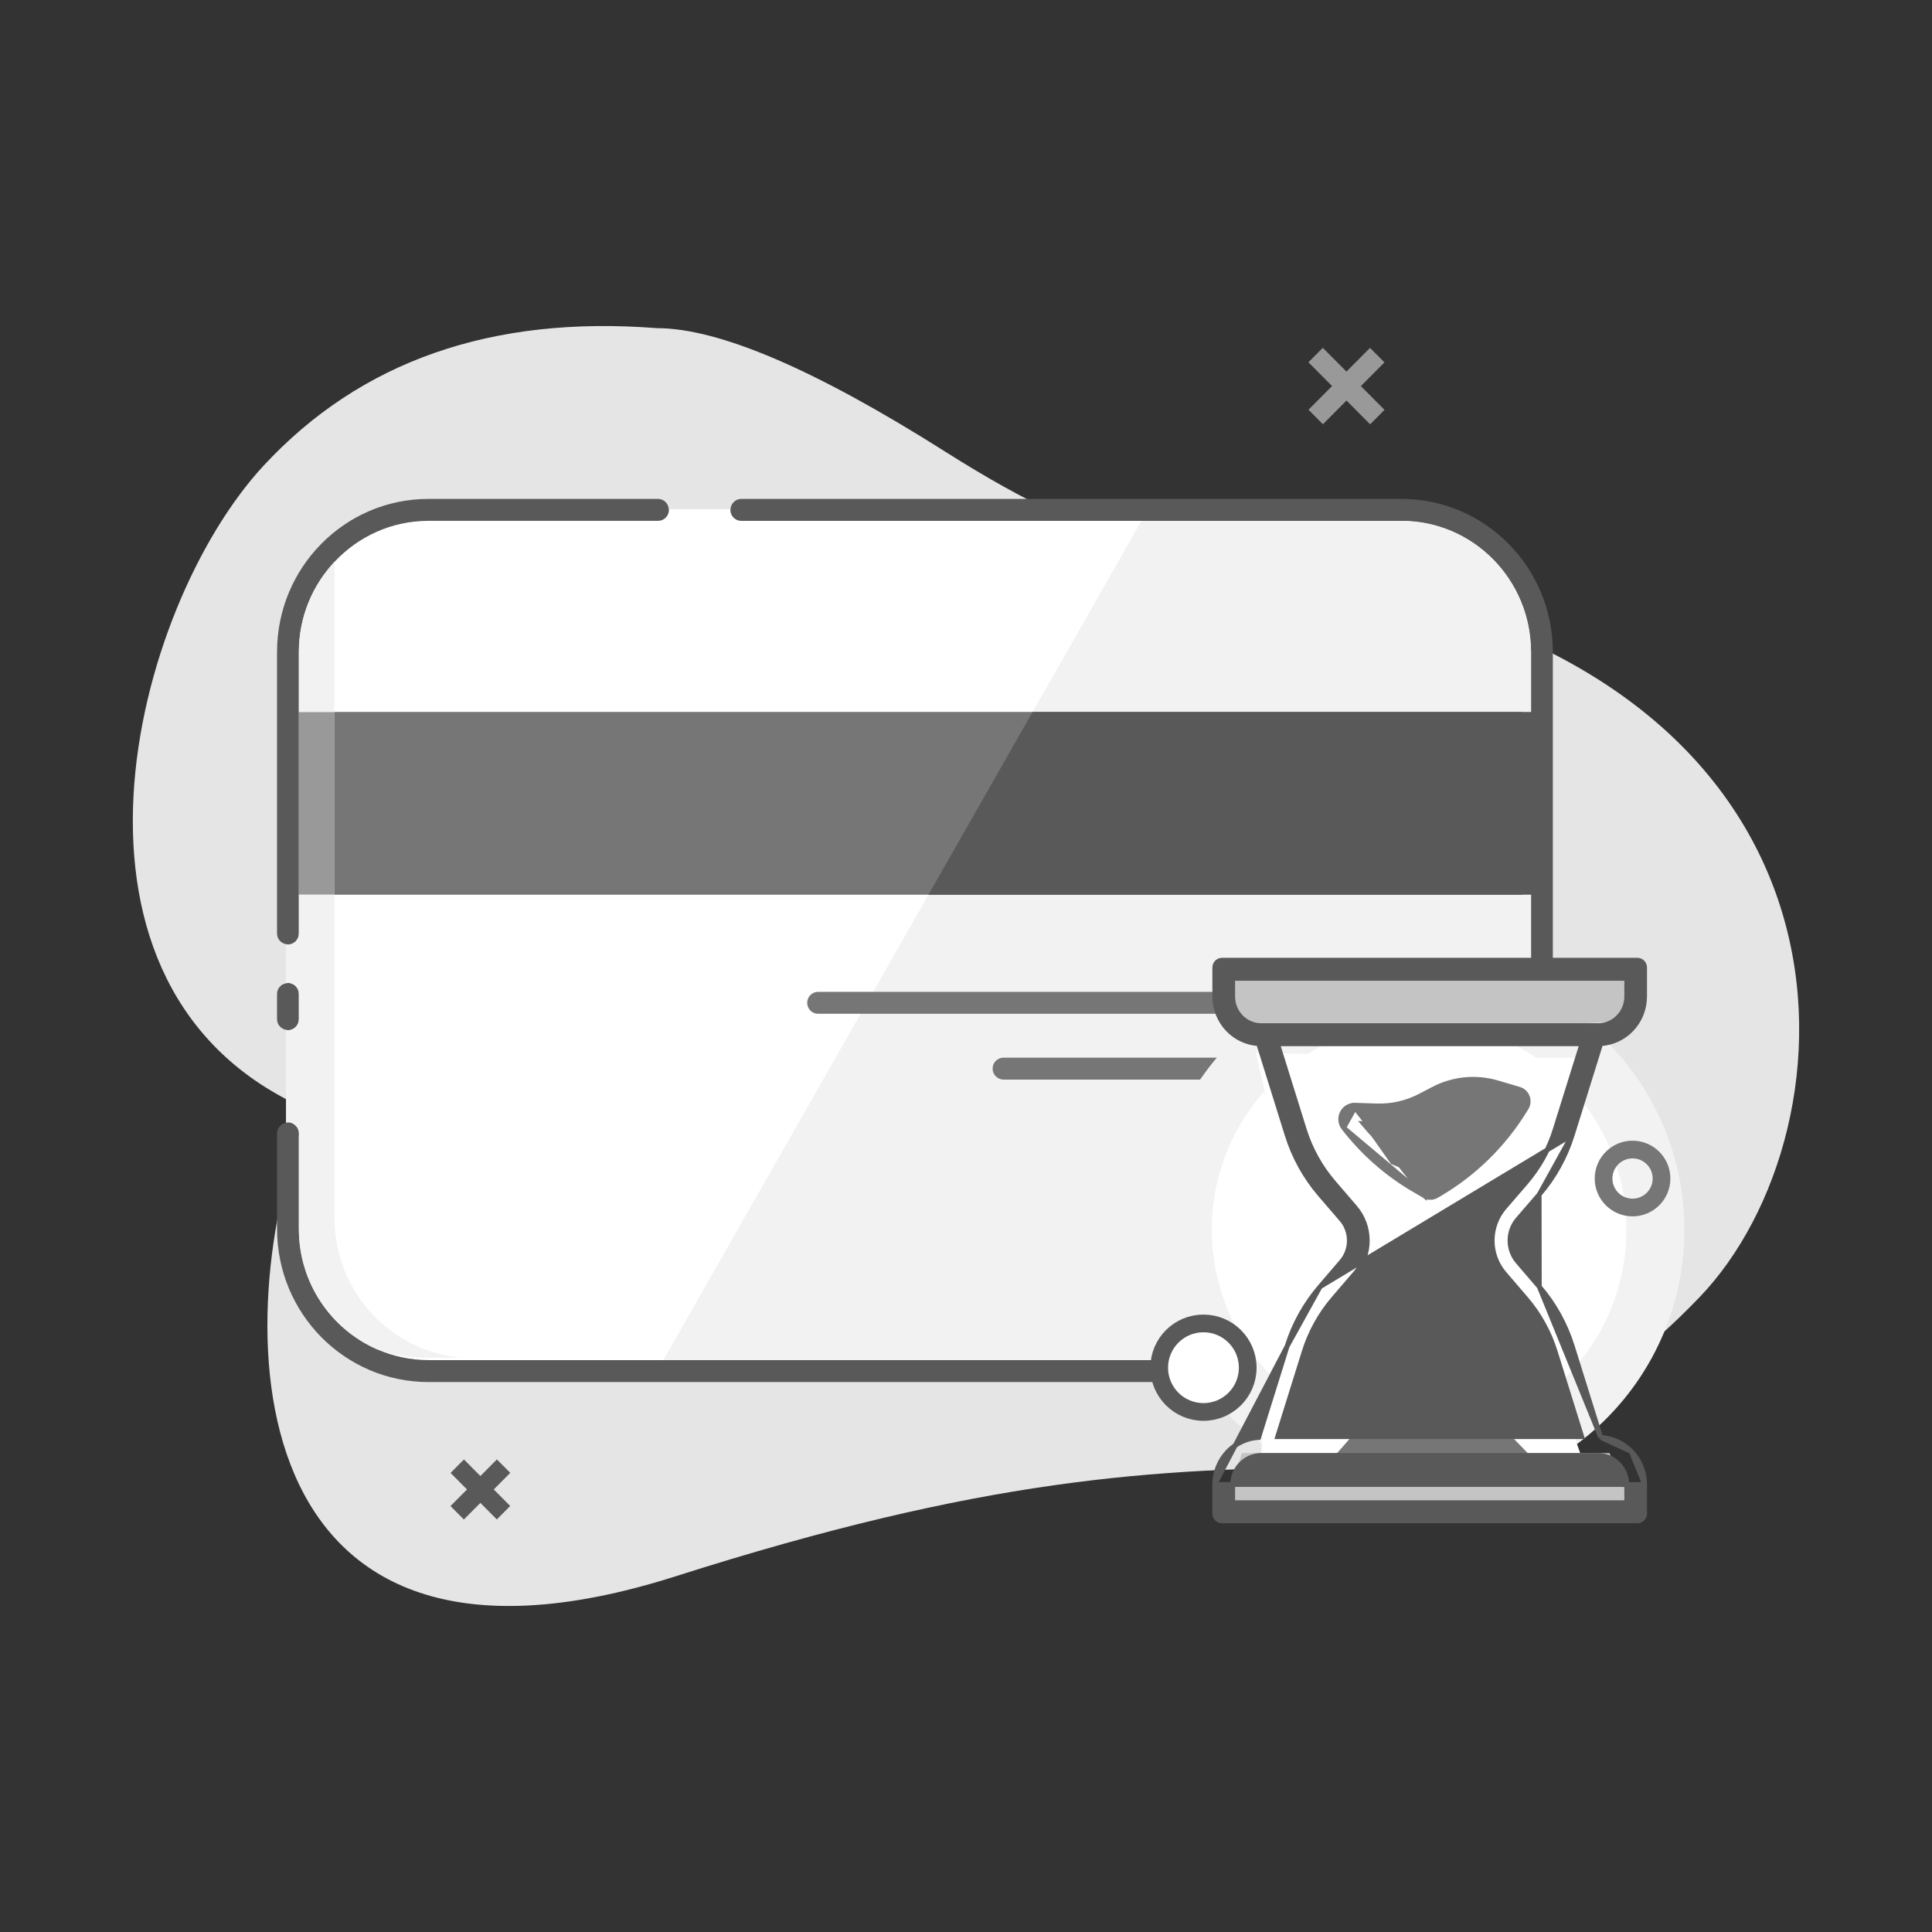 <svg width="160" height="160" viewBox="0 0 160 160" fill="none" xmlns="http://www.w3.org/2000/svg">
<rect x="0" y="0" width="160" height="160" fill="#333333" stroke="none"/>
<path fill-rule="evenodd" clip-rule="evenodd" d="M112.002 121.523C112.002 121.523 115.013 121.523 112.002 121.523C95.417 121.523 81.269 122.475 55.961 130.539C19.172 142.261 18.731 109.247 25.512 91.897C2.759 82.012 10.941 50.306 21.831 38.563C29.861 29.905 40.714 26.11 54.392 27.176C59.551 27.176 67.531 30.597 78.331 37.437C91.963 46.072 97.807 46.021 109.882 48.148C156.059 56.282 154.031 93.575 140.755 107.423C132.074 116.478 122.038 121.523 112.002 121.523Z" fill="#E5E5E5"/>
<path fill-rule="evenodd" clip-rule="evenodd" d="M24.751 93.864V101.056V101.789C24.755 106.226 27.391 110.033 31.158 111.714C32.478 112.303 33.934 112.637 35.468 112.638H116.086C121.999 112.626 126.787 107.775 126.793 101.79V53.983C126.787 47.992 121.992 43.14 116.077 43.134H61.39C60.891 43.134 60.486 42.727 60.486 42.226C60.486 42.206 60.496 42.189 60.498 42.17H55.386C55.387 42.189 55.397 42.206 55.397 42.226C55.397 42.727 54.992 43.134 54.494 43.134H48.776H35.469C32.406 43.137 29.65 44.447 27.698 46.533C25.878 48.476 24.754 51.094 24.751 53.982V58.959V74.096V77.317C24.751 77.681 24.535 77.992 24.225 78.136V81.489C24.535 81.633 24.751 81.944 24.751 82.308V82.568V83.176V84.411C24.751 84.776 24.535 85.086 24.225 85.23V93.045C24.535 93.189 24.751 93.5 24.751 93.864" fill="white"/>
<path fill-rule="evenodd" clip-rule="evenodd" d="M24.751 84.41V83.175V82.568V82.308C24.751 81.943 24.534 81.632 24.225 81.488C24.109 81.435 23.983 81.399 23.847 81.399C23.789 81.399 23.738 81.423 23.683 81.433C23.265 81.513 22.944 81.866 22.944 82.308V82.568V83.175V84.41C22.944 84.853 23.265 85.205 23.683 85.285C23.738 85.296 23.789 85.319 23.847 85.319C23.983 85.319 24.109 85.284 24.225 85.23C24.534 85.086 24.751 84.776 24.751 84.41ZM116.077 41.318H61.39C60.91 41.318 60.528 41.696 60.497 42.17C60.496 42.19 60.486 42.206 60.486 42.226C60.486 42.727 60.891 43.134 61.39 43.134H116.076C121.99 43.14 126.787 47.992 126.793 53.983V101.791C126.787 107.775 121.997 112.626 116.086 112.638H35.468C33.933 112.636 32.477 112.303 31.158 111.714C27.39 110.033 24.755 106.227 24.75 101.79V101.056V93.864C24.75 93.499 24.534 93.189 24.224 93.045C24.109 92.991 23.983 92.956 23.848 92.956C23.789 92.956 23.738 92.978 23.682 92.989C23.265 93.07 22.945 93.421 22.945 93.864V101.791C22.951 108.781 28.552 114.448 35.467 114.455H116.088C122.999 114.441 128.592 108.777 128.599 101.792V53.982C128.592 46.991 122.991 41.325 116.077 41.318V41.318ZM24.751 77.316V74.095V58.959V53.981C24.754 51.093 25.878 48.477 27.697 46.533C29.649 44.446 32.405 43.136 35.468 43.133H48.775H54.493C54.992 43.133 55.396 42.728 55.396 42.226C55.396 42.206 55.386 42.189 55.385 42.17C55.355 41.696 54.973 41.318 54.493 41.318H35.467C28.552 41.325 22.951 46.991 22.944 53.98V77.316C22.944 77.758 23.265 78.111 23.683 78.191C23.738 78.201 23.789 78.225 23.847 78.225C23.983 78.225 24.109 78.19 24.225 78.136C24.534 77.992 24.751 77.682 24.751 77.316" fill="#595959"/>
<path fill-rule="evenodd" clip-rule="evenodd" d="M24.752 74.096H27.699V58.959H24.752V74.096Z" fill="#999999"/>
<path fill-rule="evenodd" clip-rule="evenodd" d="M116.077 43.134H94.532L85.516 58.96H126.794V53.983C126.788 47.992 121.991 43.14 116.077 43.134V43.134ZM54.932 112.638H116.087C121.998 112.626 126.787 107.776 126.793 101.791V74.096H76.891L54.932 112.638ZM24.752 77.317C24.752 77.818 24.347 78.225 23.848 78.225C23.79 78.225 23.739 78.202 23.684 78.192V81.434C23.739 81.423 23.79 81.399 23.848 81.399C24.347 81.399 24.752 81.806 24.752 82.308V82.568V83.175V84.411C24.752 84.912 24.347 85.319 23.848 85.319C23.79 85.319 23.739 85.297 23.684 85.285V92.99C23.739 92.979 23.79 92.957 23.848 92.957C24.347 92.957 24.752 93.362 24.752 93.864V101.056V101.79C24.756 106.226 27.391 110.032 31.159 111.715C32.39 112.175 33.716 112.44 35.106 112.441H38.256C32.349 111.952 27.703 106.959 27.698 100.859V74.096H24.752V77.317ZM27.698 46.533C25.879 48.477 24.754 51.093 24.751 53.981V58.959H27.698V46.533Z" fill="#F2F2F2"/>
<path fill-rule="evenodd" clip-rule="evenodd" d="M27.697 74.096H126.052V58.959H27.697V74.096Z" fill="#767676"/>
<path fill-rule="evenodd" clip-rule="evenodd" d="M76.891 74.096H128.175V58.959H85.516L76.891 74.096Z" fill="#595959"/>
<path fill-rule="evenodd" clip-rule="evenodd" d="M67.751 82.141H115.615C116.114 82.141 116.518 82.548 116.518 83.049C116.518 83.551 116.114 83.957 115.615 83.957H67.751C67.252 83.957 66.848 83.551 66.848 83.049C66.848 82.548 67.252 82.141 67.751 82.141ZM83.106 87.59H115.615C116.113 87.59 116.519 87.997 116.519 88.498C116.519 89 116.113 89.406 115.615 89.406H83.106C82.607 89.406 82.203 89 82.203 88.498C82.203 87.997 82.607 87.59 83.106 87.59" fill="#767676"/>
<mask id="path-9-outside-1_2089_36940" maskUnits="userSpaceOnUse" x="94.952" y="79.168" width="45" height="45" fill="black">
<rect fill="white" x="94.952" y="79.168" width="45" height="45"/>
<path fill-rule="evenodd" clip-rule="evenodd" d="M123.841 83.236H123.84C123.411 83.089 122.975 82.962 122.533 82.844C122.399 82.808 122.266 82.773 122.131 82.74C121.77 82.652 121.406 82.572 121.038 82.505C121.023 82.502 121.009 82.499 120.995 82.496C120.728 82.446 120.458 82.41 120.188 82.373C119.9 82.332 119.614 82.287 119.321 82.26C118.728 82.203 118.13 82.168 117.523 82.168C112.426 82.168 107.8 84.142 104.317 87.352C100.414 90.95 97.952 96.102 97.952 101.845C97.952 102.512 97.987 103.169 98.051 103.818C98.074 104.05 98.12 104.275 98.151 104.505C98.206 104.916 98.256 105.329 98.337 105.731C98.393 106.012 98.473 106.282 98.54 106.557C98.624 106.899 98.699 107.242 98.8 107.576C98.893 107.88 99.008 108.176 99.115 108.475C99.218 108.763 99.313 109.056 99.43 109.339C99.562 109.662 99.716 109.974 99.865 110.289C99.981 110.531 100.088 110.777 100.213 111.013C100.389 111.35 100.586 111.673 100.781 111.998C100.9 112.195 101.012 112.396 101.139 112.59C101.363 112.934 101.604 113.263 101.847 113.592C101.965 113.748 102.076 113.909 102.198 114.062C102.472 114.408 102.761 114.739 103.057 115.065C103.164 115.184 103.268 115.305 103.378 115.421C103.703 115.763 104.043 116.088 104.392 116.406C104.485 116.492 104.577 116.579 104.673 116.663C105.049 116.994 105.44 117.305 105.841 117.607C105.918 117.665 105.992 117.723 106.07 117.779C106.498 118.09 106.94 118.382 107.392 118.659C107.45 118.694 107.507 118.729 107.564 118.763C107.762 118.882 107.972 118.981 108.174 119.092C108.459 119.248 108.738 119.411 109.031 119.554C109.07 119.573 109.11 119.592 109.149 119.61C109.67 119.859 110.203 120.084 110.748 120.287C110.772 120.295 110.794 120.303 110.817 120.312C111.378 120.518 111.949 120.699 112.532 120.852C112.542 120.855 112.553 120.858 112.563 120.86C113.156 121.017 113.76 121.145 114.374 121.246C114.377 121.246 114.38 121.246 114.383 121.247C115.002 121.348 115.63 121.418 116.267 121.459C116.309 121.462 116.351 121.463 116.391 121.466C116.767 121.491 117.141 121.522 117.523 121.522C128.331 121.522 137.094 112.713 137.094 101.845C137.094 93.204 131.545 85.881 123.841 83.236"/>
</mask>
<path fill-rule="evenodd" clip-rule="evenodd" d="M123.841 83.236H123.84C123.411 83.089 122.975 82.962 122.533 82.844C122.399 82.808 122.266 82.773 122.131 82.74C121.77 82.652 121.406 82.572 121.038 82.505C121.023 82.502 121.009 82.499 120.995 82.496C120.728 82.446 120.458 82.41 120.188 82.373C119.9 82.332 119.614 82.287 119.321 82.26C118.728 82.203 118.13 82.168 117.523 82.168C112.426 82.168 107.8 84.142 104.317 87.352C100.414 90.95 97.952 96.102 97.952 101.845C97.952 102.512 97.987 103.169 98.051 103.818C98.074 104.05 98.12 104.275 98.151 104.505C98.206 104.916 98.256 105.329 98.337 105.731C98.393 106.012 98.473 106.282 98.54 106.557C98.624 106.899 98.699 107.242 98.8 107.576C98.893 107.88 99.008 108.176 99.115 108.475C99.218 108.763 99.313 109.056 99.43 109.339C99.562 109.662 99.716 109.974 99.865 110.289C99.981 110.531 100.088 110.777 100.213 111.013C100.389 111.35 100.586 111.673 100.781 111.998C100.9 112.195 101.012 112.396 101.139 112.59C101.363 112.934 101.604 113.263 101.847 113.592C101.965 113.748 102.076 113.909 102.198 114.062C102.472 114.408 102.761 114.739 103.057 115.065C103.164 115.184 103.268 115.305 103.378 115.421C103.703 115.763 104.043 116.088 104.392 116.406C104.485 116.492 104.577 116.579 104.673 116.663C105.049 116.994 105.44 117.305 105.841 117.607C105.918 117.665 105.992 117.723 106.07 117.779C106.498 118.09 106.94 118.382 107.392 118.659C107.45 118.694 107.507 118.729 107.564 118.763C107.762 118.882 107.972 118.981 108.174 119.092C108.459 119.248 108.738 119.411 109.031 119.554C109.07 119.573 109.11 119.592 109.149 119.61C109.67 119.859 110.203 120.084 110.748 120.287C110.772 120.295 110.794 120.303 110.817 120.312C111.378 120.518 111.949 120.699 112.532 120.852C112.542 120.855 112.553 120.858 112.563 120.86C113.156 121.017 113.76 121.145 114.374 121.246C114.377 121.246 114.38 121.246 114.383 121.247C115.002 121.348 115.63 121.418 116.267 121.459C116.309 121.462 116.351 121.463 116.391 121.466C116.767 121.491 117.141 121.522 117.523 121.522C128.331 121.522 137.094 112.713 137.094 101.845C137.094 93.204 131.545 85.881 123.841 83.236" fill="white"/>
<path d="M123.84 83.236L123.06 85.506L123.439 85.636H123.84V83.236ZM122.533 82.844L121.907 85.161L121.913 85.162L122.533 82.844ZM122.131 82.74L122.703 80.409L122.699 80.408L122.131 82.74ZM121.038 82.505L120.565 84.858L120.584 84.862L120.604 84.865L121.038 82.505ZM120.995 82.496L121.5 80.15L121.466 80.142L121.432 80.136L120.995 82.496ZM120.188 82.373L119.855 84.749L119.859 84.75L120.188 82.373ZM119.321 82.26L119.093 84.649L119.098 84.649L119.321 82.26ZM104.317 87.352L105.944 89.117L105.944 89.117L104.317 87.352ZM98.051 103.818L95.662 104.054L95.662 104.055L98.051 103.818ZM98.151 104.505L100.53 104.185L100.529 104.183L98.151 104.505ZM98.337 105.731L95.983 106.202L95.984 106.203L98.337 105.731ZM98.54 106.557L96.209 107.127L96.209 107.127L98.54 106.557ZM98.8 107.576L101.097 106.88L101.097 106.879L98.8 107.576ZM99.115 108.475L96.854 109.28L96.855 109.284L99.115 108.475ZM99.43 109.339L101.651 108.43L101.649 108.424L99.43 109.339ZM99.865 110.289L97.697 111.319L97.699 111.322L99.865 110.289ZM100.213 111.013L102.338 109.899L102.336 109.894L100.213 111.013ZM100.781 111.998L98.722 113.231L98.726 113.238L100.781 111.998ZM101.139 112.59L103.151 111.281L103.149 111.278L101.139 112.59ZM101.847 113.592L99.919 115.021L99.924 115.027L99.928 115.033L101.847 113.592ZM102.198 114.062L104.079 112.573L104.079 112.572L102.198 114.062ZM103.057 115.065L104.839 113.458L104.833 113.451L103.057 115.065ZM103.378 115.421L105.117 113.768L105.117 113.767L103.378 115.421ZM104.392 116.406L106.016 114.639L106.01 114.634L104.392 116.406ZM104.673 116.663L106.258 114.86L106.257 114.859L104.673 116.663ZM105.841 117.607L104.397 119.524L104.408 119.532L105.841 117.607ZM106.07 117.779L107.482 115.838L107.476 115.834L107.47 115.829L106.07 117.779ZM107.392 118.659L108.653 116.616L108.644 116.61L107.392 118.659ZM107.564 118.763L106.33 120.822L106.334 120.824L107.564 118.763ZM108.174 119.092L107.022 121.198L107.025 121.2L108.174 119.092ZM109.031 119.554L110.087 117.398L110.08 117.395L109.031 119.554ZM109.149 119.61L110.185 117.445L110.172 117.439L110.159 117.433L109.149 119.61ZM110.748 120.287L109.91 122.536L109.947 122.55L109.985 122.563L110.748 120.287ZM110.817 120.312L109.938 122.546L109.964 122.556L109.99 122.566L110.817 120.312ZM112.532 120.852L113.225 118.555L113.184 118.542L113.143 118.531L112.532 120.852ZM112.563 120.86L113.175 118.54L113.106 118.522L113.036 118.507L112.563 120.86ZM114.374 121.246L113.984 123.614L114.178 123.646H114.374V121.246ZM114.383 121.247L113.62 123.522L113.805 123.584L113.997 123.616L114.383 121.247ZM116.267 121.459L116.444 119.065L116.431 119.064L116.419 119.064L116.267 121.459ZM116.391 121.466L116.21 123.859L116.22 123.86L116.23 123.86L116.391 121.466ZM123.841 80.836H123.84V85.636H123.841V80.836ZM124.62 80.967C124.121 80.795 123.627 80.652 123.153 80.525L121.913 85.162C122.323 85.272 122.702 85.383 123.06 85.506L124.62 80.967ZM123.159 80.527C123.008 80.486 122.858 80.447 122.703 80.409L121.558 85.07C121.674 85.099 121.789 85.129 121.907 85.161L123.159 80.527ZM122.699 80.408C122.302 80.311 121.892 80.222 121.471 80.144L120.604 84.865C120.92 84.923 121.239 84.993 121.563 85.072L122.699 80.408ZM121.511 80.152C121.513 80.152 121.514 80.153 121.513 80.152C121.51 80.152 121.508 80.151 121.5 80.15L120.489 84.842C120.501 84.844 120.531 84.851 120.565 84.858L121.511 80.152ZM121.432 80.136C121.099 80.074 120.768 80.03 120.516 79.995L119.859 84.75C120.147 84.79 120.356 84.818 120.557 84.856L121.432 80.136ZM120.521 79.996C120.29 79.963 119.909 79.904 119.543 79.87L119.098 84.649C119.318 84.67 119.509 84.701 119.855 84.749L120.521 79.996ZM119.549 79.87C118.899 79.808 118.223 79.768 117.523 79.768V84.568C118.038 84.568 118.558 84.598 119.093 84.649L119.549 79.87ZM117.523 79.768C111.791 79.768 106.592 81.992 102.691 85.588L105.944 89.117C109.007 86.293 113.06 84.568 117.523 84.568V79.768ZM102.691 85.588C98.319 89.617 95.552 95.4 95.552 101.845H100.352C100.352 96.805 102.51 92.282 105.944 89.117L102.691 85.588ZM95.552 101.845C95.552 102.594 95.591 103.33 95.662 104.054L100.439 103.581C100.382 103.008 100.352 102.43 100.352 101.845H95.552ZM95.662 104.055C95.681 104.247 95.709 104.42 95.728 104.543C95.751 104.685 95.762 104.751 95.773 104.827L100.529 104.183C100.462 103.684 100.462 103.812 100.439 103.58L95.662 104.055ZM95.772 104.825C95.821 105.189 95.884 105.704 95.983 106.202L100.69 105.261C100.629 104.955 100.591 104.643 100.53 104.185L95.772 104.825ZM95.984 106.203C96.05 106.534 96.182 107.017 96.209 107.127L100.872 105.988C100.764 105.547 100.736 105.489 100.69 105.26L95.984 106.203ZM96.209 107.127C96.274 107.394 96.377 107.854 96.504 108.273L101.097 106.879C101.021 106.629 100.973 106.403 100.872 105.988L96.209 107.127ZM96.504 108.272C96.618 108.649 96.78 109.072 96.854 109.28L101.375 107.67C101.237 107.28 101.168 107.112 101.097 106.88L96.504 108.272ZM96.855 109.284C96.927 109.484 97.066 109.901 97.211 110.253L101.649 108.424C101.561 108.211 101.509 108.043 101.374 107.665L96.855 109.284ZM97.208 110.247C97.373 110.65 97.568 111.047 97.697 111.319L102.033 109.259C101.863 108.902 101.751 108.675 101.651 108.43L97.208 110.247ZM97.699 111.322C97.769 111.469 97.936 111.841 98.089 112.132L102.336 109.894C102.24 109.712 102.192 109.594 102.032 109.257L97.699 111.322ZM98.087 112.127C98.303 112.539 98.542 112.931 98.722 113.231L102.839 110.764C102.629 110.414 102.475 110.16 102.338 109.899L98.087 112.127ZM98.726 113.238C98.788 113.341 98.975 113.665 99.129 113.902L103.149 111.278C103.05 111.127 103.012 111.049 102.835 110.757L98.726 113.238ZM99.127 113.898C99.395 114.31 99.674 114.691 99.919 115.021L103.775 112.163C103.533 111.835 103.331 111.558 103.151 111.281L99.127 113.898ZM99.928 115.033C99.963 115.08 100.18 115.381 100.316 115.552L104.079 112.572C103.972 112.437 103.966 112.417 103.767 112.151L99.928 115.033ZM100.316 115.552C100.636 115.956 100.965 116.332 101.28 116.679L104.833 113.451C104.557 113.147 104.307 112.86 104.079 112.573L100.316 115.552ZM101.275 116.673C101.32 116.723 101.503 116.933 101.639 117.076L105.117 113.767C105.032 113.678 105.008 113.646 104.839 113.458L101.275 116.673ZM101.638 117.075C102.016 117.472 102.4 117.838 102.774 118.179L106.01 114.634C105.687 114.339 105.391 114.055 105.117 113.768L101.638 117.075ZM102.768 118.173C102.835 118.235 102.966 118.358 103.089 118.466L106.257 114.859C106.188 114.799 106.135 114.749 106.016 114.639L102.768 118.173ZM103.088 118.465C103.522 118.846 103.963 119.197 104.397 119.524L107.285 115.69C106.918 115.414 106.576 115.141 106.258 114.86L103.088 118.465ZM104.408 119.532C104.434 119.552 104.456 119.568 104.504 119.605C104.546 119.637 104.604 119.681 104.67 119.728L107.47 115.829C107.401 115.78 107.435 115.802 107.274 115.682L104.408 119.532ZM104.658 119.719C105.145 120.074 105.641 120.401 106.141 120.707L108.644 116.61C108.239 116.363 107.852 116.107 107.482 115.838L104.658 119.719ZM106.132 120.701C106.187 120.735 106.257 120.778 106.33 120.822L108.798 116.705C108.757 116.68 108.713 116.653 108.653 116.616L106.132 120.701ZM106.334 120.824C106.556 120.957 107.005 121.189 107.022 121.198L109.327 116.987C108.938 116.774 108.968 116.806 108.795 116.703L106.334 120.824ZM107.025 121.2C107.224 121.308 107.623 121.538 107.983 121.713L110.08 117.395C109.854 117.285 109.695 117.188 109.323 116.985L107.025 121.2ZM107.976 121.709C108.011 121.726 108.073 121.757 108.139 121.787L110.159 117.433C110.147 117.427 110.13 117.419 110.087 117.398L107.976 121.709ZM108.113 121.775C108.701 122.057 109.301 122.31 109.91 122.536L111.585 118.038C111.104 117.859 110.638 117.662 110.185 117.445L108.113 121.775ZM109.985 122.563C109.978 122.56 109.969 122.557 109.96 122.554C109.952 122.551 109.944 122.548 109.938 122.546L111.695 118.079C111.636 118.056 111.575 118.033 111.51 118.012L109.985 122.563ZM109.99 122.566C110.62 122.797 111.263 123 111.921 123.173L113.143 118.531C112.635 118.398 112.136 118.24 111.644 118.059L109.99 122.566ZM111.839 123.15C111.88 123.163 111.973 123.19 112.09 123.213L113.036 118.507C113.089 118.518 113.132 118.529 113.159 118.536C113.187 118.543 113.21 118.55 113.225 118.555L111.839 123.15ZM111.951 123.181C112.62 123.358 113.299 123.501 113.984 123.614L114.763 118.878C114.222 118.789 113.692 118.676 113.175 118.54L111.951 123.181ZM114.374 123.646C114.392 123.646 114.293 123.647 114.178 123.638C114.047 123.627 113.849 123.599 113.62 123.522L115.145 118.971C114.913 118.893 114.713 118.866 114.579 118.854C114.513 118.849 114.459 118.847 114.426 118.846C114.409 118.846 114.396 118.846 114.387 118.846C114.383 118.846 114.379 118.846 114.377 118.846C114.376 118.846 114.375 118.846 114.375 118.846C114.374 118.846 114.374 118.846 114.374 118.846V123.646ZM113.997 123.616C114.695 123.729 115.401 123.809 116.116 123.854L116.419 119.064C115.859 119.028 115.309 118.966 114.769 118.878L113.997 123.616ZM116.091 123.852C116.121 123.855 116.148 123.856 116.167 123.857C116.186 123.858 116.204 123.859 116.213 123.859C116.218 123.86 116.221 123.86 116.224 123.86C116.227 123.86 116.228 123.86 116.228 123.86C116.228 123.86 116.226 123.86 116.223 123.86C116.221 123.86 116.216 123.859 116.21 123.859L116.571 119.073C116.54 119.07 116.513 119.069 116.493 119.068C116.474 119.066 116.456 119.066 116.446 119.065C116.434 119.065 116.431 119.064 116.43 119.064C116.429 119.064 116.434 119.065 116.444 119.065L116.091 123.852ZM116.23 123.86C116.552 123.882 117.037 123.922 117.523 123.922V119.122C117.244 119.122 116.983 119.1 116.551 119.071L116.23 123.86ZM117.523 123.922C129.669 123.922 139.494 114.026 139.494 101.845H134.694C134.694 111.4 126.993 119.122 117.523 119.122V123.922ZM139.494 101.845C139.494 92.15 133.266 83.935 124.62 80.966L123.062 85.506C129.823 87.828 134.694 94.258 134.694 101.845H139.494Z" fill="#F2F2F2" mask="url(#path-9-outside-1_2089_36940)"/>
<path fill-rule="evenodd" clip-rule="evenodd" d="M115.727 112.113C115.563 112.113 115.408 112.037 115.307 111.905L109.66 104.545C108.95 103.619 109.125 102.285 110.054 101.575C110.981 100.862 112.316 101.04 113.027 101.966L115.317 104.951L122.436 93.179C123.028 92.17 124.331 91.833 125.339 92.423C126.347 93.015 126.686 94.315 126.095 95.323L116.185 111.851C116.095 112.003 115.936 112.101 115.76 112.112C115.749 112.113 115.738 112.113 115.727 112.113" fill="white"/>
<path fill-rule="evenodd" clip-rule="evenodd" d="M114.659 33.943L113.468 35.139L111.512 33.172L109.559 35.135L108.364 33.932L110.316 31.97L108.359 30.002L109.55 28.805L111.506 30.772L113.459 28.809L114.655 30.011L112.702 31.975L114.659 33.943Z" fill="#999999"/>
<path fill-rule="evenodd" clip-rule="evenodd" d="M42.252 124.719L41.145 125.833L39.782 124.464L38.415 125.838L37.307 124.725L38.676 123.351L37.313 121.981L38.422 120.867L39.784 122.237L41.151 120.862L42.258 121.975L40.892 123.35L42.252 124.719Z" fill="#595959"/>
<path d="M137.6 97.6C137.6 96.275 136.526 95.2 135.2 95.2C133.875 95.2 132.8 96.275 132.8 97.6C132.8 98.926 133.875 100 135.2 100C136.526 100 137.6 98.926 137.6 97.6Z" stroke="#767676" stroke-width="1.466"/>
<path d="M103.331 113.266C103.331 111.242 101.69 109.601 99.666 109.601C97.641 109.601 96 111.242 96 113.266C96 115.291 97.641 116.932 99.666 116.932C101.69 116.932 103.331 115.291 103.331 113.266Z" fill="white" stroke="#595959" stroke-width="1.466"/>
<path d="M123.018 121.264H112.188H104.4L104.8 114.4L111.2 105.6L110.8 102.4L105.6 94L104 87.2L126.4 87.6H130.8L127.6 98L123.2 104.8L128 112.4L131.2 121.264H123.018Z" fill="white"/>
<path d="M125.172 91.234L119.08 98.002L115.2 96.397L112.988 93.264L120.434 90.557L125.172 91.234Z" fill="#767676"/>
<path d="M112.988 119.661L118.403 114.923L123.818 119.661H112.988Z" fill="#767676"/>
<path d="M134.648 80.404H101.482L102.159 85.142L116.373 85.819L135.325 84.465L134.648 80.404Z" fill="#C4C4C4"/>
<path d="M133.294 120.339H102.836L101.482 125.077H135.325L133.294 120.339Z" fill="#C4C4C4"/>
<path d="M124.784 118.834L124.784 118.834C123.165 117.161 121.282 115.775 119.214 114.732C119.214 114.732 119.214 114.732 119.214 114.732L119.144 114.697V110.674C119.144 110.476 119.066 110.286 118.928 110.146C118.789 110.005 118.601 109.925 118.403 109.925C118.206 109.925 118.017 110.005 117.879 110.146C117.74 110.286 117.663 110.476 117.663 110.674V114.707C115.498 115.876 113.554 117.427 111.923 119.287C111.923 119.287 111.923 119.287 111.923 119.287L111.119 120.202L110.828 120.534H111.27H125.957H126.428L126.1 120.195L124.784 118.834ZM118.553 116.073L118.554 116.073C120.112 116.859 121.558 117.856 122.852 119.035H114.225C115.479 117.838 116.887 116.817 118.409 116L118.553 116.073Z" fill="#767676" stroke="#767676" stroke-width="0.4"/>
<path d="M117.946 106.061C118.085 106.202 118.274 106.281 118.471 106.281C118.668 106.281 118.857 106.202 118.996 106.061C119.134 105.92 119.211 105.73 119.211 105.532V103.728C119.211 103.53 119.134 103.34 118.996 103.199C118.857 103.058 118.668 102.979 118.471 102.979C118.274 102.979 118.085 103.058 117.946 103.199C117.808 103.34 117.731 103.53 117.731 103.728V105.532C117.731 105.73 117.808 105.92 117.946 106.061Z" fill="#767676" stroke="#767676" stroke-width="0.4"/>
<path d="M117.961 99.023L117.961 99.022L117.15 98.552C117.15 98.552 117.15 98.552 117.15 98.552C114.883 97.237 112.888 95.488 111.277 93.401L117.961 99.023ZM117.961 99.023C118.116 99.112 118.291 99.159 118.47 99.159L118.47 98.959L118.472 99.159C118.653 99.158 118.83 99.108 118.986 99.014C118.986 99.014 118.986 99.014 118.987 99.013L119.264 98.85L119.264 98.85C122.098 97.175 124.492 94.829 126.24 92.011L126.241 92.01L126.397 91.755C126.397 91.755 126.397 91.755 126.397 91.754C126.481 91.619 126.532 91.466 126.548 91.308C126.564 91.149 126.543 90.989 126.487 90.839C126.432 90.69 126.343 90.555 126.227 90.446C126.112 90.337 125.972 90.256 125.821 90.211L125.82 90.211L124.013 89.677C124.013 89.677 124.013 89.677 124.013 89.677C122.241 89.151 120.339 89.338 118.699 90.198L117.603 90.77C117.603 90.77 117.603 90.77 117.603 90.77C116.497 91.347 115.265 91.629 114.023 91.59C114.023 91.59 114.023 91.59 114.023 91.59L112.211 91.532L112.205 91.732M117.961 99.023L112.205 91.732M112.205 91.732L112.211 91.532C111.993 91.525 111.778 91.582 111.591 91.694C111.405 91.807 111.254 91.971 111.156 92.167C111.059 92.364 111.019 92.584 111.04 92.802C111.061 93.02 111.143 93.228 111.277 93.401L112.205 91.732ZM124.823 91.474C123.217 93.972 121.057 96.056 118.517 97.557L118.517 97.557L118.515 97.558L118.465 97.588L117.887 97.253L117.887 97.253C115.998 96.157 114.313 94.735 112.906 93.052L113.972 93.087L113.972 93.087C115.468 93.134 116.951 92.794 118.282 92.099C118.282 92.099 118.282 92.099 118.282 92.099L119.379 91.526L119.379 91.526C120.681 90.843 122.191 90.695 123.598 91.112L123.598 91.112L124.823 91.474Z" fill="#767676" stroke="#767676" stroke-width="0.4"/>
<path d="M127.466 98.934L127.466 98.934L125.694 100.989C125.694 100.989 125.694 100.989 125.694 100.989C125.28 101.473 125.052 102.093 125.052 102.735C125.052 103.377 125.28 103.997 125.694 104.481L127.477 106.56L127.466 98.934ZM127.466 98.934C128.708 97.493 129.641 95.806 130.208 93.98M127.466 98.934L130.208 93.98M130.208 93.98L132.564 86.429C133.519 86.374 134.422 85.96 135.094 85.265C135.8 84.535 136.195 83.553 136.197 82.531V82.531V80.122C136.197 79.79 135.928 79.522 135.597 79.522H101.204C100.873 79.522 100.604 79.79 100.604 80.122L100.604 82.531L100.604 82.531C100.605 83.553 101.001 84.535 101.707 85.265C102.379 85.96 103.281 86.374 104.237 86.429L106.593 93.98C107.159 95.806 108.093 97.493 109.334 98.934L111.105 100.991C111.105 100.991 111.105 100.991 111.105 100.991C111.519 101.475 111.747 102.095 111.747 102.737C111.747 103.379 111.519 103.999 111.105 104.483C111.105 104.483 111.105 104.483 111.105 104.483L109.323 106.56L130.208 93.98ZM100.6 122.94V122.94C100.602 121.917 100.997 120.936 101.704 120.205C102.376 119.51 103.279 119.096 104.235 119.042L106.592 111.495L100.6 122.94ZM100.6 122.94V125.35C100.6 125.681 100.869 125.95 101.2 125.95H135.6C135.932 125.95 136.2 125.681 136.2 125.35V122.94V122.94M100.6 122.94L136.2 122.94M136.2 122.94C136.199 121.917 135.803 120.935 135.096 120.205M136.2 122.94L135.096 120.205M135.096 120.205C134.424 119.51 133.521 119.096 132.565 119.041M135.096 120.205L132.565 119.041M132.565 119.041L130.209 111.495C129.643 109.677 128.713 107.996 127.477 106.56L132.565 119.041ZM132.35 84.94H132.35H104.451C103.824 84.939 103.223 84.686 102.779 84.235C102.336 83.784 102.085 83.172 102.085 82.533C102.085 82.533 102.085 82.533 102.085 82.533L102.085 81.022H134.72V82.533C134.719 83.172 134.468 83.785 134.024 84.236C133.579 84.688 132.977 84.94 132.35 84.94ZM124.574 105.463L124.575 105.463L126.359 107.542L126.359 107.542C127.462 108.823 128.292 110.323 128.796 111.946L128.796 111.947L130.992 118.978H105.811L108.007 111.947L108.007 111.946C108.512 110.323 109.342 108.824 110.444 107.542L110.444 107.542L112.228 105.463L112.229 105.463C112.876 104.706 113.231 103.737 113.231 102.736C113.231 101.734 112.876 100.766 112.229 100.008L112.228 100.008L110.458 97.95L110.458 97.949C109.349 96.665 108.514 95.159 108.008 93.529L108.008 93.529L105.795 86.438H131.013L128.799 93.529L128.799 93.53C128.293 95.159 127.459 96.665 126.35 97.95L126.35 97.95L124.579 100.005L124.578 100.005C123.93 100.762 123.574 101.731 123.573 102.733C123.572 103.736 123.928 104.705 124.574 105.463ZM109.323 106.56C108.088 107.996 107.158 109.677 106.592 111.495L109.323 106.56ZM134.72 122.94V124.451H102.085L102.085 122.94C102.085 122.94 102.085 122.94 102.085 122.94C102.085 122.301 102.336 121.689 102.779 121.238C103.223 120.786 103.824 120.533 104.451 120.532H132.35C132.977 120.532 133.579 120.785 134.024 121.236C134.468 121.688 134.719 122.301 134.72 122.94Z" fill="#595959" stroke="#595959" stroke-width="0.4"/>
</svg>
